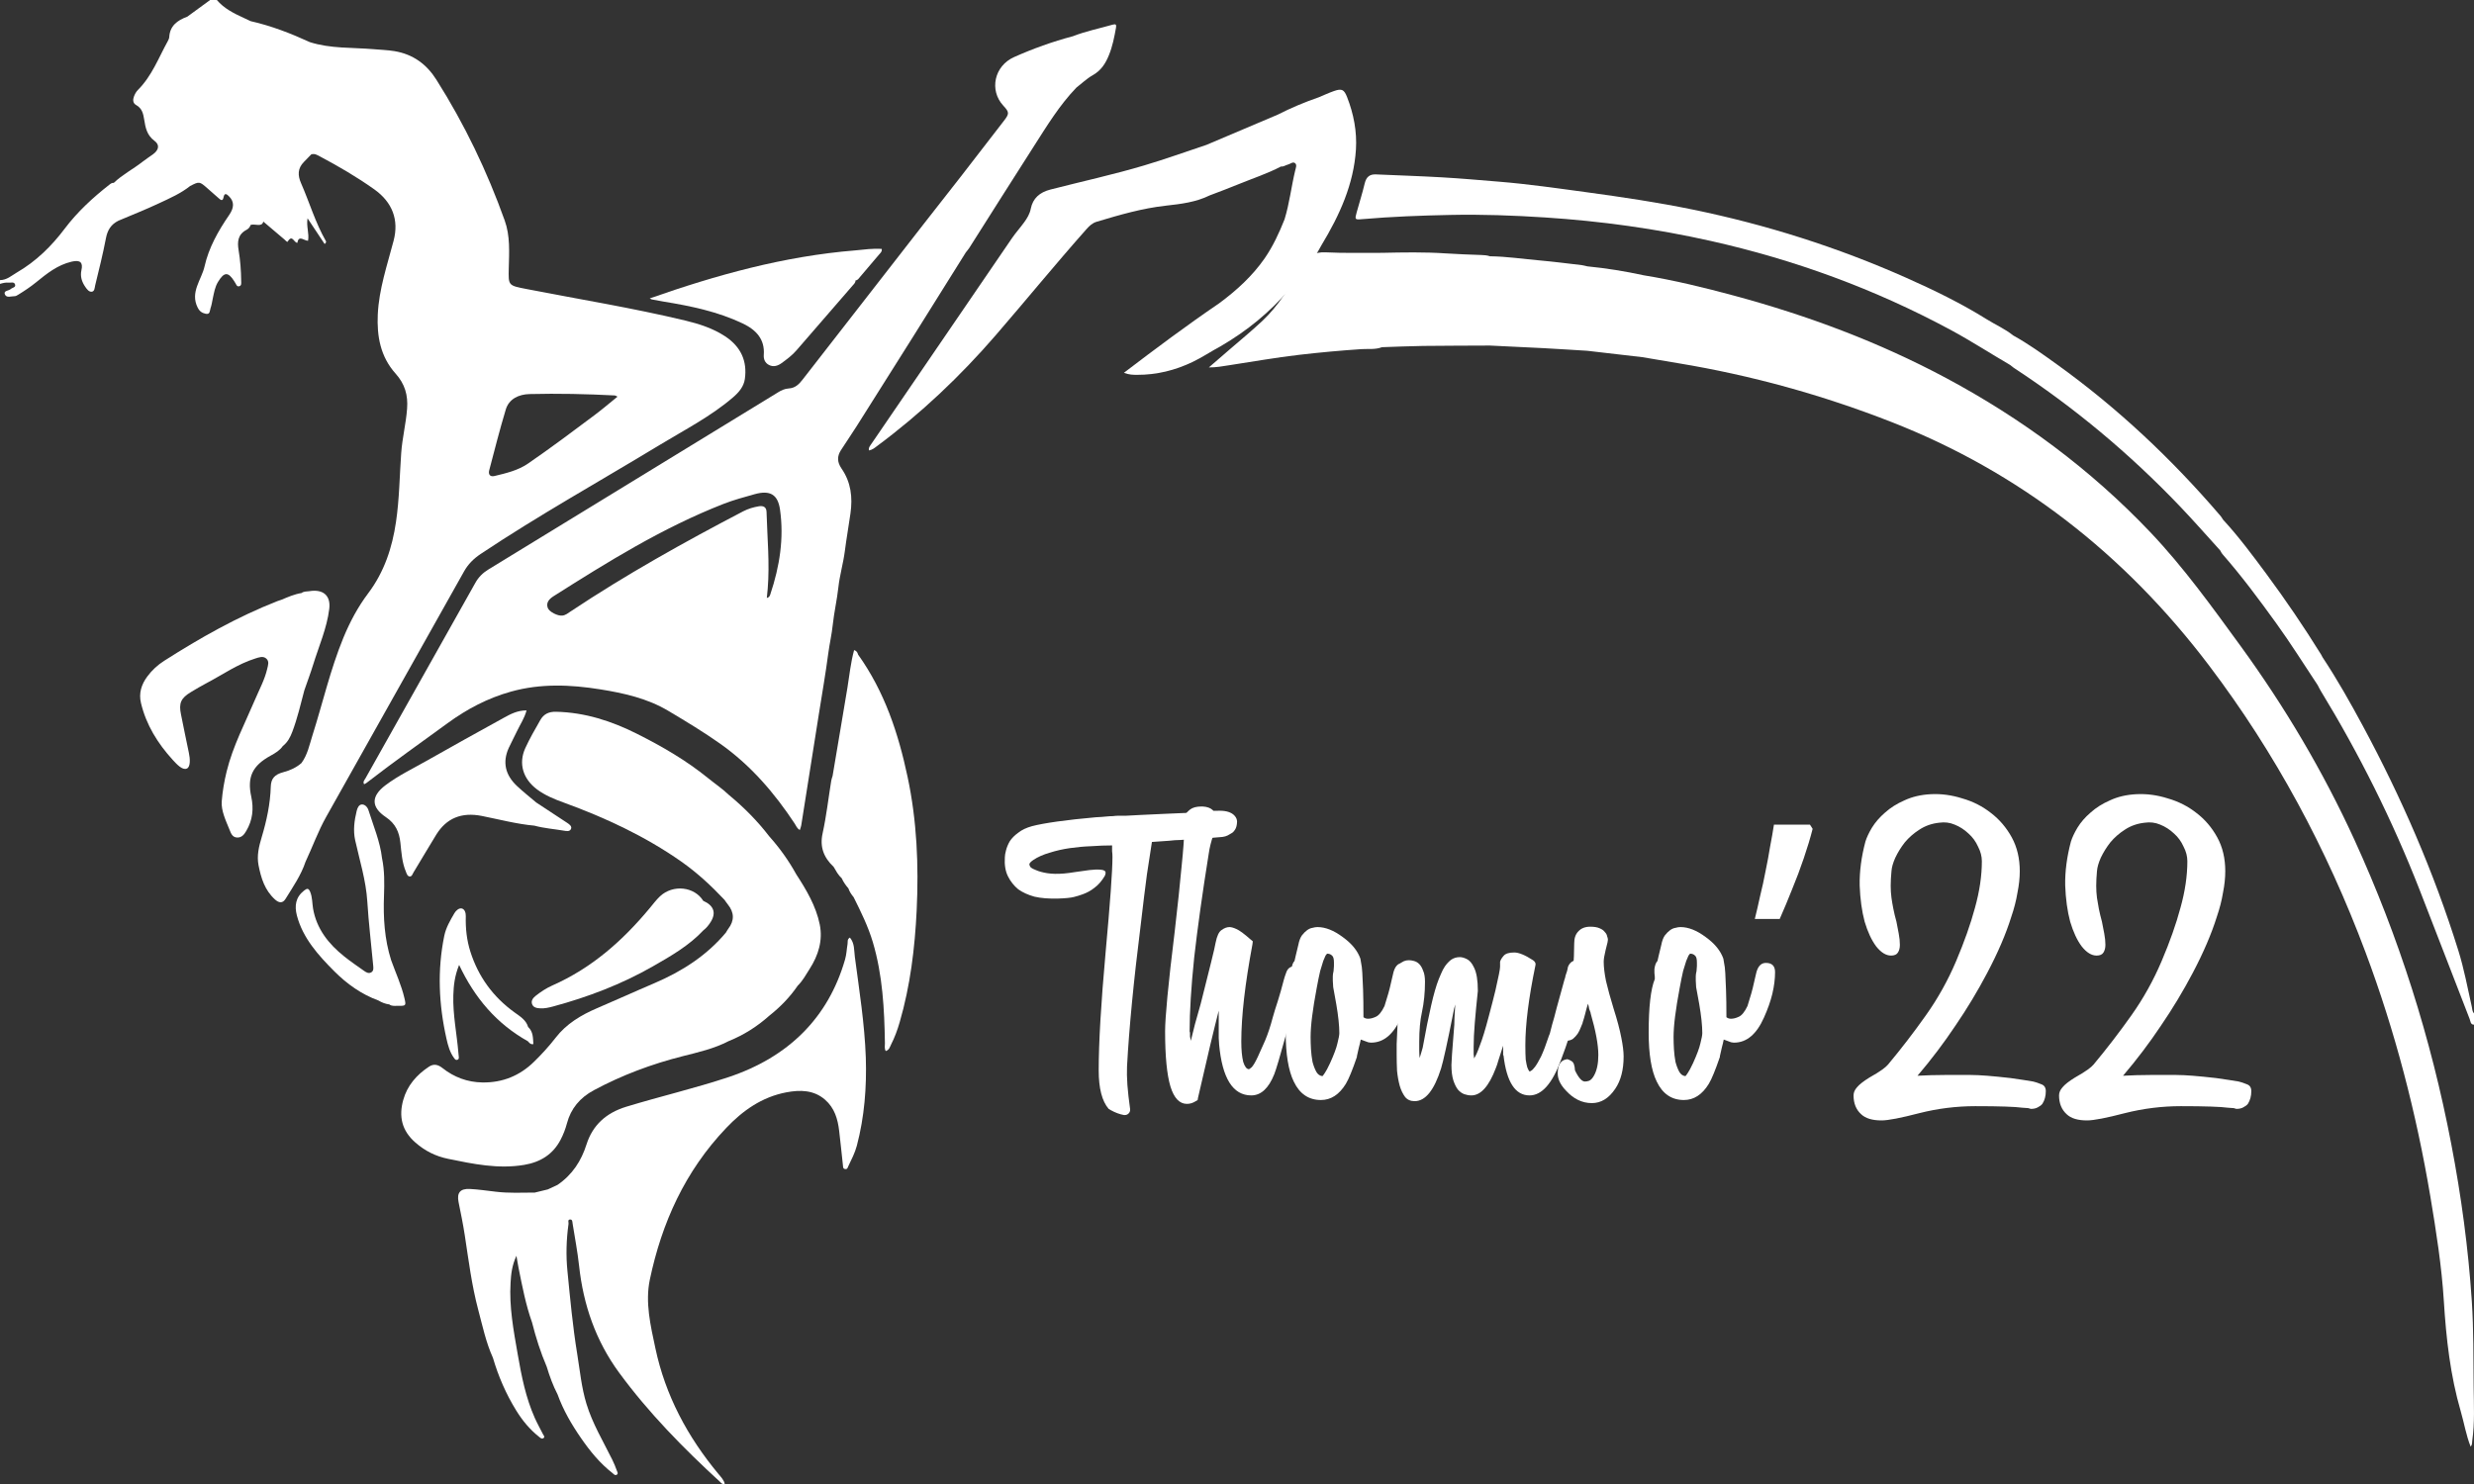 <svg width="80" height="48" viewBox="0 0 80 48" fill="none" xmlns="http://www.w3.org/2000/svg">
<rect x="0" y="0" width="80" height="48" fill="#333333" stroke="none"/>
<path fill-rule="evenodd" clip-rule="evenodd" d="M23.449 10.879C23.058 10.621 22.61 10.476 22.154 10.367C20.463 9.961 18.743 9.683 17.034 9.35C16.43 9.232 16.438 9.244 16.452 8.667C16.465 8.152 16.499 7.628 16.32 7.131C15.752 5.542 15.024 4.021 14.111 2.578C13.798 2.082 13.361 1.753 12.75 1.653C12.529 1.617 12.303 1.611 12.08 1.591C11.391 1.532 10.689 1.577 10.02 1.363C9.404 1.08 8.773 0.835 8.104 0.684C8.028 0.648 7.951 0.612 7.875 0.576C7.553 0.429 7.24 0.27 7.012 0H6.794C6.548 0.18 6.302 0.36 6.056 0.54C5.73 0.657 5.493 0.841 5.473 1.198C5.47 1.243 5.448 1.29 5.425 1.332C5.126 1.871 4.914 2.456 4.457 2.912C4.4 2.97 4.359 3.047 4.331 3.123C4.293 3.223 4.293 3.337 4.402 3.397C4.597 3.504 4.633 3.685 4.662 3.864C4.704 4.127 4.745 4.368 4.996 4.556C5.176 4.689 5.133 4.857 4.941 4.995C4.833 5.074 4.718 5.146 4.613 5.229C4.31 5.468 3.957 5.647 3.679 5.915C3.622 5.909 3.583 5.938 3.544 5.968C3.002 6.391 2.501 6.854 2.095 7.393C1.668 7.959 1.17 8.452 0.539 8.818C0.371 8.916 0.22 9.059 0 9.06V9.183C0.091 9.155 0.181 9.132 0.277 9.142C0.351 9.149 0.455 9.104 0.487 9.201C0.518 9.299 0.398 9.301 0.347 9.349C0.282 9.409 0.105 9.396 0.158 9.522C0.211 9.648 0.364 9.578 0.473 9.58C0.512 9.581 0.554 9.553 0.59 9.532C0.79 9.409 0.984 9.28 1.165 9.133C1.51 8.853 1.857 8.57 2.317 8.463C2.59 8.399 2.691 8.485 2.633 8.739C2.589 8.941 2.645 9.116 2.758 9.279C2.809 9.353 2.876 9.448 2.97 9.435C3.061 9.423 3.06 9.306 3.077 9.233C3.2 8.725 3.328 8.216 3.426 7.703C3.475 7.448 3.586 7.259 3.829 7.139C4.268 6.952 4.713 6.778 5.143 6.575C5.491 6.412 5.846 6.257 6.146 6.018C6.442 5.864 6.451 5.865 6.707 6.091C6.828 6.197 6.951 6.303 7.071 6.411C7.14 6.474 7.201 6.517 7.228 6.384C7.26 6.215 7.338 6.283 7.41 6.355C7.574 6.521 7.577 6.71 7.411 6.953C7.055 7.47 6.749 8.015 6.615 8.615C6.517 9.051 6.14 9.447 6.392 9.949C6.458 10.079 6.54 10.124 6.652 10.149C6.797 10.18 6.782 10.047 6.806 9.975C6.842 9.873 6.858 9.765 6.88 9.658C6.92 9.473 6.948 9.283 7.052 9.115C7.249 8.792 7.378 8.787 7.574 9.095C7.581 9.106 7.586 9.12 7.594 9.13C7.638 9.179 7.645 9.282 7.736 9.259C7.819 9.237 7.799 9.147 7.799 9.081C7.795 8.748 7.77 8.417 7.715 8.088C7.672 7.825 7.686 7.583 7.973 7.433C8.035 7.4 8.083 7.346 8.103 7.276C8.248 7.226 8.465 7.361 8.515 7.167C8.734 7.353 8.962 7.549 9.194 7.743C9.229 7.771 9.285 7.846 9.303 7.814C9.455 7.565 9.503 7.855 9.616 7.854C9.658 7.587 9.833 7.79 9.961 7.787C10.005 7.553 9.9 7.325 9.945 7.061C10.142 7.357 10.32 7.622 10.498 7.893C10.55 7.848 10.55 7.821 10.537 7.796C10.197 7.202 10.009 6.55 9.737 5.93C9.623 5.672 9.62 5.445 9.832 5.233C9.91 5.155 9.988 5.073 10.066 4.993C10.176 4.958 10.263 5.016 10.35 5.062C10.956 5.383 11.546 5.729 12.101 6.123C12.694 6.545 12.903 7.118 12.728 7.785C12.521 8.576 12.254 9.351 12.216 10.173C12.184 10.874 12.3 11.536 12.793 12.085C13.095 12.422 13.196 12.785 13.164 13.215C13.129 13.697 13.008 14.167 12.974 14.648C12.92 15.393 12.915 16.141 12.805 16.882C12.683 17.712 12.429 18.495 11.905 19.191C11.569 19.636 11.312 20.123 11.102 20.632C10.68 21.661 10.436 22.738 10.102 23.791C10.005 24.096 9.945 24.414 9.747 24.682C9.579 24.827 9.383 24.919 9.16 24.977C8.878 25.051 8.764 25.185 8.756 25.442C8.739 26.003 8.622 26.546 8.461 27.083C8.372 27.379 8.3 27.675 8.36 27.986C8.441 28.397 8.558 28.793 8.896 29.097C9.022 29.209 9.141 29.223 9.234 29.073C9.473 28.686 9.735 28.308 9.879 27.876C10.106 27.392 10.285 26.888 10.549 26.419C12.036 23.776 13.521 21.132 15.003 18.487C15.134 18.25 15.314 18.071 15.544 17.917C17.417 16.666 19.396 15.566 21.325 14.396C22.134 13.905 22.984 13.471 23.701 12.855C23.893 12.689 24.05 12.507 24.086 12.258C24.167 11.68 23.959 11.215 23.449 10.879ZM19.219 13.432C18.512 13.962 17.804 14.492 17.074 14.994C16.749 15.217 16.369 15.305 15.992 15.396C15.839 15.433 15.788 15.336 15.818 15.217C15.991 14.559 16.158 13.899 16.355 13.246C16.458 12.905 16.768 12.755 17.124 12.746C18.044 12.723 18.965 12.743 19.883 12.791C19.902 12.793 19.92 12.808 19.968 12.83C19.711 13.038 19.472 13.242 19.219 13.432Z" fill="white"/>
<path fill-rule="evenodd" clip-rule="evenodd" d="M27.707 37.058C27.645 37.291 27.534 37.503 27.431 37.721C27.412 37.761 27.403 37.822 27.335 37.814C27.252 37.806 27.264 37.74 27.257 37.689C27.216 37.318 27.179 36.946 27.135 36.575C27.09 36.197 26.988 35.837 26.676 35.567C26.313 35.253 25.872 35.247 25.426 35.332C24.629 35.484 24.015 35.927 23.49 36.477C22.147 37.883 21.396 39.563 21.013 41.39C20.858 42.131 21.037 42.877 21.193 43.61C21.514 45.127 22.228 46.471 23.239 47.684C23.316 47.776 23.404 47.868 23.437 47.993C23.352 48.02 23.319 47.963 23.283 47.93C22.094 46.84 20.971 45.693 20.025 44.406C19.26 43.365 18.862 42.199 18.726 40.946C18.676 40.487 18.588 40.032 18.516 39.576C18.507 39.518 18.514 39.432 18.422 39.446C18.351 39.457 18.39 39.538 18.384 39.586C18.313 40.093 18.298 40.609 18.349 41.112C18.437 42.01 18.52 42.908 18.666 43.8C18.753 44.337 18.803 44.879 18.963 45.404C19.156 46.042 19.504 46.618 19.799 47.215C19.857 47.331 19.905 47.453 19.949 47.574C19.963 47.613 20.001 47.67 19.939 47.702C19.881 47.733 19.848 47.68 19.811 47.651C19.398 47.33 19.078 46.935 18.79 46.518C18.482 46.074 18.212 45.608 18.03 45.103C17.881 44.816 17.772 44.514 17.679 44.207C17.48 43.742 17.328 43.264 17.205 42.776C17.001 42.203 16.889 41.61 16.77 41.019C16.747 40.907 16.73 40.794 16.7 40.618C16.553 40.933 16.526 41.213 16.51 41.489C16.462 42.27 16.607 43.037 16.741 43.804C16.863 44.508 17 45.207 17.295 45.868C17.373 46.043 17.469 46.212 17.555 46.384C17.575 46.424 17.627 46.471 17.58 46.511C17.523 46.561 17.471 46.505 17.43 46.473C17.128 46.234 16.891 45.944 16.694 45.625C16.362 45.088 16.115 44.517 15.94 43.92C15.713 43.418 15.603 42.886 15.463 42.361C15.253 41.571 15.153 40.764 15.03 39.96C14.975 39.597 14.9 39.239 14.828 38.88C14.769 38.582 14.878 38.441 15.194 38.457C15.476 38.471 15.755 38.515 16.034 38.546C16.452 38.597 16.873 38.575 17.293 38.574C17.434 38.539 17.575 38.505 17.716 38.471C17.82 38.422 17.924 38.374 18.028 38.325C18.51 37.996 18.797 37.547 18.966 37.015C19.163 36.399 19.59 35.999 20.254 35.796C21.35 35.462 22.472 35.2 23.554 34.841C25.493 34.195 26.783 32.922 27.326 31.034C27.374 30.871 27.378 30.698 27.407 30.531C27.418 30.463 27.387 30.38 27.483 30.326C27.638 30.512 27.615 30.737 27.642 30.945C27.785 32.03 27.958 33.112 27.997 34.207C28.027 35.167 27.954 36.12 27.707 37.058Z" fill="white"/>
<path fill-rule="evenodd" clip-rule="evenodd" d="M79.943 46.604C79.935 46.662 79.947 46.727 79.892 46.793C79.743 46.418 79.681 46.027 79.572 45.652C79.234 44.491 79.1 43.296 79.025 42.085C78.954 40.947 78.776 39.821 78.588 38.697C78.132 35.991 77.448 33.355 76.492 30.801C75.236 27.444 73.566 24.345 71.44 21.536C68.687 17.897 65.272 15.26 61.169 13.652C58.925 12.773 56.625 12.138 54.266 11.748C53.881 11.684 53.496 11.618 53.111 11.553C52.517 11.483 51.922 11.415 51.327 11.346C50.856 11.318 50.385 11.286 49.914 11.261C49.335 11.231 48.758 11.205 48.178 11.177C47.461 11.181 46.743 11.18 46.025 11.189C45.579 11.195 45.133 11.216 44.687 11.23C44.475 11.312 44.25 11.279 44.034 11.292C43.354 11.337 42.676 11.399 42 11.478C41.25 11.566 40.505 11.697 39.757 11.812C39.541 11.845 39.326 11.887 39.09 11.884C39.313 11.691 39.536 11.5 39.759 11.306C40.113 10.999 40.474 10.704 40.816 10.383C41.331 9.899 41.709 9.295 42.041 8.66C42.231 8.298 42.478 8.143 42.869 8.162C43.474 8.192 44.082 8.175 44.689 8.178C45.375 8.163 46.061 8.15 46.748 8.196C47.13 8.222 47.514 8.233 47.898 8.248C47.993 8.252 48.088 8.256 48.178 8.289C48.719 8.295 49.256 8.377 49.794 8.424C50.245 8.464 50.694 8.523 51.144 8.575C51.206 8.583 51.267 8.601 51.328 8.615C51.94 8.675 52.546 8.773 53.149 8.904C54.136 9.064 55.109 9.302 56.075 9.563C58.445 10.203 60.745 11.058 62.937 12.231C65.368 13.535 67.586 15.165 69.533 17.214C70.612 18.35 71.53 19.629 72.458 20.903C73.879 22.859 75.115 24.939 76.135 27.167C77.568 30.303 78.611 33.582 79.265 37.005C79.587 38.684 79.816 40.375 79.929 42.083C79.99 43.005 79.979 43.931 79.989 44.855C79.995 45.439 80.026 46.023 79.943 46.604Z" fill="white"/>
<path fill-rule="evenodd" clip-rule="evenodd" d="M29.642 29.441C29.583 30.663 29.437 31.876 29.093 33.061C29.021 33.31 28.932 33.554 28.813 33.788C28.775 33.863 28.757 33.958 28.642 33.997C28.592 33.912 28.616 33.824 28.615 33.741C28.597 32.64 28.542 31.543 28.224 30.473C28.073 29.967 27.84 29.494 27.603 29.019C27.532 28.933 27.469 28.841 27.434 28.735C27.348 28.635 27.271 28.527 27.218 28.407C27.102 28.303 27.033 28.168 26.957 28.039C26.636 27.736 26.503 27.395 26.6 26.955C26.723 26.393 26.787 25.821 26.879 25.254C26.887 25.201 26.908 25.149 26.923 25.097C27.01 24.581 27.097 24.064 27.184 23.548C27.257 23.113 27.33 22.677 27.403 22.242C27.469 21.837 27.508 21.429 27.619 21.026C27.71 21.057 27.73 21.113 27.747 21.172C28.605 22.372 29.049 23.722 29.346 25.12C29.651 26.547 29.71 27.991 29.642 29.441Z" fill="white"/>
<path fill-rule="evenodd" clip-rule="evenodd" d="M43.846 4.834C43.775 5.957 43.318 6.96 42.736 7.923C42.456 8.442 42.105 8.918 41.697 9.355C41.069 10.093 40.324 10.704 39.469 11.2C39.164 11.363 38.879 11.556 38.565 11.707C38 11.977 37.406 12.126 36.77 12.124C36.641 12.123 36.51 12.124 36.343 12.058C37.364 11.279 38.373 10.525 39.419 9.813C39.985 9.395 40.496 8.929 40.893 8.358C41.166 7.962 41.362 7.535 41.537 7.096C41.697 6.577 41.756 6.039 41.882 5.514C41.9 5.435 41.944 5.338 41.882 5.281C41.809 5.216 41.725 5.304 41.646 5.323C41.571 5.34 41.508 5.397 41.424 5.385C40.982 5.616 40.506 5.771 40.045 5.96C39.738 6.087 39.426 6.202 39.115 6.321C38.675 6.538 38.193 6.598 37.711 6.651C36.935 6.736 36.196 6.952 35.458 7.174C35.321 7.215 35.226 7.307 35.136 7.408C34.133 8.537 33.183 9.704 32.196 10.845C31.052 12.169 29.778 13.376 28.35 14.436C28.277 14.49 28.208 14.551 28.098 14.569C28.079 14.476 28.139 14.414 28.183 14.349C29.696 12.134 31.207 9.919 32.722 7.706C32.843 7.529 32.99 7.367 33.116 7.193C33.214 7.058 33.299 6.917 33.331 6.752C33.398 6.415 33.618 6.22 33.966 6.131C34.979 5.87 36.002 5.648 37.004 5.349C37.681 5.148 38.343 4.908 39.012 4.686C39.781 4.36 40.55 4.034 41.318 3.708C41.745 3.49 42.187 3.304 42.643 3.147C42.807 3.079 42.968 3.003 43.138 2.944C43.388 2.857 43.463 2.893 43.56 3.141C43.773 3.687 43.882 4.252 43.846 4.834Z" fill="white"/>
<path fill-rule="evenodd" clip-rule="evenodd" d="M10.647 19.695C10.57 20.32 10.311 20.899 10.127 21.497C10.041 21.775 9.937 22.049 9.842 22.326C9.722 22.777 9.618 23.232 9.452 23.67C9.387 23.842 9.303 24.007 9.148 24.128C9.05 24.269 8.903 24.359 8.753 24.441C8.163 24.764 7.986 25.13 8.125 25.77C8.208 26.156 8.171 26.525 7.964 26.875C7.899 26.986 7.822 27.093 7.673 27.09C7.513 27.086 7.469 26.954 7.423 26.84C7.302 26.541 7.148 26.224 7.17 25.921C7.194 25.601 7.251 25.268 7.331 24.945C7.531 24.131 7.925 23.387 8.251 22.619C8.39 22.291 8.563 21.976 8.642 21.627C8.668 21.516 8.714 21.39 8.609 21.3C8.504 21.21 8.376 21.262 8.259 21.298C7.682 21.478 7.199 21.823 6.675 22.098C6.505 22.187 6.339 22.286 6.174 22.385C5.846 22.582 5.777 22.747 5.853 23.11C5.94 23.522 6.016 23.936 6.107 24.349C6.148 24.535 6.166 24.805 6.041 24.859C5.897 24.921 5.716 24.719 5.588 24.581C5.095 24.041 4.726 23.441 4.559 22.741C4.482 22.422 4.572 22.135 4.768 21.875C4.914 21.678 5.096 21.51 5.307 21.375C6.47 20.633 7.672 19.952 8.976 19.441C9.016 19.425 9.058 19.413 9.098 19.4C9.31 19.311 9.52 19.218 9.752 19.181C9.823 19.123 9.917 19.135 10.001 19.122C10.456 19.047 10.7 19.269 10.647 19.695Z" fill="white"/>
<path fill-rule="evenodd" clip-rule="evenodd" d="M80 32.776V33.142C79.885 33.146 79.889 33.032 79.86 32.961C79.319 31.57 78.785 30.177 78.243 28.787C77.359 26.526 76.285 24.379 75.04 22.338C75.006 22.281 74.977 22.221 74.947 22.163C74.501 21.491 74.072 20.806 73.601 20.154C73.047 19.386 72.483 18.627 71.864 17.921C71.834 17.888 71.816 17.843 71.793 17.804C71.361 17.329 70.938 16.845 70.496 16.382C68.856 14.664 67.062 13.171 65.119 11.898C65.078 11.87 65.04 11.835 65 11.805C64.36 11.432 63.736 11.027 63.086 10.676C60.611 9.341 58.019 8.399 55.323 7.794C53.55 7.396 51.759 7.15 49.955 7.033C48.936 6.967 47.916 6.93 46.895 6.952C45.944 6.971 44.992 7.007 44.042 7.089C43.81 7.11 43.805 7.101 43.871 6.864C43.957 6.553 44.055 6.246 44.13 5.931C44.182 5.713 44.3 5.633 44.491 5.641C45.203 5.673 45.916 5.695 46.627 5.736C47.24 5.771 47.853 5.826 48.466 5.876C49.416 5.953 50.36 6.09 51.306 6.218C52.451 6.374 53.595 6.544 54.731 6.777C57.105 7.264 59.415 7.994 61.655 8.991C62.538 9.384 63.413 9.809 64.243 10.327C64.527 10.505 64.834 10.636 65.099 10.85C65.594 11.124 66.057 11.458 66.52 11.791C68.462 13.187 70.216 14.832 71.807 16.692C71.836 16.726 71.858 16.768 71.883 16.806C72.391 17.356 72.842 17.965 73.293 18.573C73.913 19.412 74.502 20.279 75.057 21.173C75.075 21.201 75.087 21.231 75.103 21.26C75.576 21.974 75.998 22.723 76.407 23.482C77.649 25.791 78.7 28.201 79.493 30.744C79.678 31.335 79.791 31.948 79.927 32.555C79.944 32.629 79.94 32.716 80 32.776Z" fill="white"/>
<path fill-rule="evenodd" clip-rule="evenodd" d="M26.18 31.341C26.062 31.526 25.958 31.722 25.796 31.881C25.543 32.252 25.229 32.574 24.87 32.858C24.485 33.201 24.053 33.477 23.564 33.674C23.098 33.917 22.584 34.034 22.074 34.163C21.068 34.417 20.11 34.777 19.205 35.262C18.752 35.505 18.46 35.857 18.334 36.331C18.285 36.516 18.216 36.695 18.127 36.866C17.885 37.328 17.49 37.587 16.951 37.678C16.111 37.819 15.303 37.649 14.493 37.483C14.084 37.399 13.742 37.226 13.434 36.957C12.988 36.568 12.893 36.109 13.038 35.583C13.165 35.12 13.464 34.77 13.874 34.5C14.032 34.397 14.171 34.438 14.308 34.546C14.681 34.841 15.113 35.005 15.601 35.012C16.261 35.022 16.816 34.786 17.269 34.342C17.521 34.096 17.756 33.838 17.969 33.563C18.312 33.119 18.781 32.835 19.304 32.611C19.924 32.347 20.536 32.066 21.156 31.803C22.059 31.417 22.857 30.903 23.474 30.163C23.499 30.122 23.521 30.079 23.55 30.041C23.752 29.776 23.745 29.515 23.537 29.256C23.498 29.208 23.464 29.156 23.427 29.105C23 28.652 22.544 28.228 22.025 27.864C20.862 27.049 19.574 26.448 18.224 25.957C17.92 25.847 17.622 25.725 17.364 25.532C16.913 25.193 16.759 24.7 16.985 24.2C17.127 23.889 17.3 23.59 17.471 23.291C17.576 23.106 17.733 23.015 17.983 23.022C18.921 23.043 19.777 23.324 20.588 23.73C21.405 24.139 22.192 24.596 22.897 25.169C23.119 25.349 23.36 25.511 23.566 25.709C24.055 26.113 24.495 26.556 24.875 27.052C25.214 27.431 25.505 27.839 25.747 28.278C26.079 28.788 26.388 29.312 26.508 29.904C26.611 30.416 26.465 30.897 26.18 31.341Z" fill="white"/>
<path fill-rule="evenodd" clip-rule="evenodd" d="M35.978 0.798C35.549 0.921 35.11 1.009 34.694 1.172C34.038 1.345 33.404 1.573 32.79 1.847C32.15 2.133 31.982 2.918 32.442 3.416C32.64 3.63 32.642 3.675 32.464 3.906C31.997 4.51 31.53 5.114 31.064 5.718C30.67 6.221 30.274 6.723 29.882 7.228C28.569 8.915 27.255 10.603 25.943 12.291C25.832 12.434 25.705 12.553 25.509 12.564C25.37 12.572 25.261 12.627 25.151 12.695C22.031 14.604 18.912 16.513 15.791 18.421C15.61 18.531 15.471 18.672 15.371 18.852C14.187 20.959 13.001 23.067 11.818 25.175C11.787 25.23 11.725 25.285 11.774 25.366C11.8 25.352 11.827 25.342 11.848 25.326C12.71 24.658 13.6 24.027 14.482 23.385C15.101 22.934 15.77 22.58 16.524 22.37C17.48 22.103 18.444 22.142 19.41 22.297C20.179 22.42 20.934 22.591 21.601 22.987C22.176 23.328 22.75 23.675 23.293 24.059C24.283 24.759 25.047 25.655 25.697 26.639C25.744 26.709 25.77 26.797 25.864 26.846C25.881 26.788 25.902 26.744 25.909 26.697C26.102 25.489 26.293 24.279 26.483 23.071C26.586 22.424 26.698 21.779 26.784 21.129C26.825 20.819 26.897 20.513 26.929 20.204C26.972 19.802 27.064 19.407 27.109 19.005C27.151 18.611 27.267 18.225 27.318 17.831C27.37 17.423 27.443 17.017 27.5 16.611C27.575 16.084 27.518 15.598 27.212 15.155C27.068 14.945 27.065 14.759 27.194 14.559C27.359 14.301 27.533 14.051 27.696 13.793C28.295 12.848 28.891 11.9 29.487 10.952C30.07 10.024 30.649 9.095 31.23 8.166C31.267 8.118 31.308 8.071 31.343 8.019C32.039 6.923 32.73 5.823 33.432 4.73C33.853 4.074 34.255 3.405 34.808 2.832C34.981 2.699 35.139 2.543 35.33 2.436C35.606 2.281 35.749 2.052 35.857 1.787C35.975 1.499 36.033 1.199 36.087 0.898C36.102 0.803 36.09 0.766 35.978 0.798ZM24.913 19.212C24.896 19.262 24.885 19.318 24.796 19.341C24.807 19.235 24.817 19.138 24.825 19.041C24.892 18.212 24.81 17.385 24.787 16.557C24.782 16.407 24.692 16.351 24.542 16.375C24.363 16.405 24.193 16.455 24.031 16.539C22.118 17.538 20.238 18.588 18.45 19.778C18.369 19.832 18.289 19.899 18.185 19.911C18.036 19.93 17.76 19.789 17.714 19.666C17.648 19.491 17.762 19.373 17.894 19.288C19.654 18.173 21.423 17.07 23.395 16.299C23.721 16.171 24.065 16.079 24.404 15.984C24.904 15.845 25.152 15.997 25.222 16.477C25.356 17.414 25.21 18.32 24.913 19.212Z" fill="white"/>
<path fill-rule="evenodd" clip-rule="evenodd" d="M18.463 26.814C18.424 26.9 18.323 26.884 18.235 26.868C17.918 26.814 17.594 26.791 17.282 26.706C16.703 26.653 16.145 26.504 15.578 26.391C14.925 26.263 14.438 26.462 14.106 26.998C13.855 27.403 13.617 27.816 13.369 28.222C13.34 28.271 13.318 28.356 13.248 28.349C13.171 28.343 13.15 28.255 13.125 28.194C12.998 27.893 12.981 27.571 12.947 27.256C12.91 26.914 12.791 26.639 12.476 26.429C11.993 26.105 11.999 25.752 12.46 25.402C12.868 25.092 13.335 24.869 13.781 24.616C14.612 24.143 15.449 23.682 16.285 23.22C16.509 23.096 16.735 22.976 17.027 22.978C16.96 23.229 16.82 23.434 16.716 23.653C16.631 23.834 16.535 24.009 16.452 24.19C16.241 24.654 16.34 25.068 16.715 25.421C16.914 25.608 17.13 25.779 17.339 25.956C17.674 26.177 18.011 26.398 18.346 26.619C18.419 26.668 18.501 26.729 18.463 26.814Z" fill="white"/>
<path fill-rule="evenodd" clip-rule="evenodd" d="M28.413 8.248C28.213 8.486 28.01 8.723 27.808 8.96C27.768 9.007 27.737 9.064 27.663 9.071C27.667 9.14 27.616 9.184 27.576 9.23C26.969 9.932 26.361 10.631 25.754 11.333C25.615 11.494 25.445 11.62 25.274 11.745C25.154 11.832 25.012 11.88 24.868 11.806C24.735 11.739 24.687 11.613 24.698 11.476C24.735 10.98 24.459 10.673 24.016 10.462C23.212 10.08 22.344 9.899 21.465 9.756C21.337 9.734 21.209 9.711 21.081 9.686C21.061 9.683 21.045 9.669 21.01 9.652C23.171 8.893 25.357 8.285 27.657 8.099C27.941 8.071 28.224 8.031 28.513 8.051C28.527 8.144 28.459 8.192 28.413 8.248Z" fill="white"/>
<path fill-rule="evenodd" clip-rule="evenodd" d="M12.861 32.533C12.769 32.533 12.67 32.551 12.589 32.488C12.463 32.472 12.347 32.427 12.241 32.363C11.683 32.159 11.22 31.825 10.816 31.422C10.288 30.894 9.793 30.342 9.601 29.615C9.52 29.304 9.554 29.022 9.836 28.803C9.929 28.731 9.978 28.72 10.032 28.852C10.103 29.028 10.093 29.211 10.124 29.392C10.236 30.036 10.617 30.527 11.134 30.938C11.338 31.101 11.555 31.249 11.769 31.4C11.837 31.447 11.918 31.503 12.007 31.449C12.084 31.402 12.075 31.317 12.069 31.244C12.005 30.548 11.92 29.852 11.877 29.155C11.834 28.478 11.631 27.835 11.485 27.178C11.415 26.863 11.457 26.542 11.534 26.228C11.557 26.134 11.604 26.022 11.706 26.02C11.802 26.019 11.885 26.108 11.915 26.206C12.076 26.718 12.291 27.22 12.353 27.757C12.437 28.158 12.431 28.566 12.417 28.97C12.39 29.677 12.432 30.375 12.648 31.057C12.794 31.467 12.981 31.865 13.079 32.289C13.136 32.533 13.127 32.538 12.861 32.533Z" fill="white"/>
<path fill-rule="evenodd" clip-rule="evenodd" d="M22.985 29.814C22.92 29.919 22.845 30.015 22.744 30.092C22.283 30.585 21.694 30.924 21.107 31.259C20.1 31.835 19.015 32.249 17.883 32.555C17.75 32.59 17.616 32.622 17.477 32.615C17.365 32.61 17.249 32.593 17.207 32.482C17.166 32.374 17.229 32.284 17.317 32.214C17.483 32.082 17.66 31.964 17.858 31.876C19.149 31.306 20.147 30.412 21.012 29.371C21.119 29.243 21.219 29.107 21.341 28.992C21.759 28.599 22.454 28.674 22.74 29.137C23.08 29.288 23.165 29.521 22.985 29.814Z" fill="white"/>
<path fill-rule="evenodd" clip-rule="evenodd" d="M17.247 33.771C17.154 33.79 17.117 33.729 17.072 33.681C16.05 33.108 15.347 32.272 14.846 31.21C14.699 31.574 14.669 31.88 14.659 32.191C14.64 32.82 14.772 33.436 14.823 34.057C14.827 34.098 14.831 34.138 14.835 34.179C14.839 34.221 14.841 34.264 14.788 34.28C14.735 34.297 14.71 34.258 14.685 34.225C14.545 34.037 14.488 33.82 14.438 33.6C14.188 32.491 14.137 31.382 14.367 30.265C14.423 29.998 14.559 29.769 14.694 29.537C14.745 29.448 14.844 29.365 14.93 29.384C15.032 29.407 15.064 29.532 15.062 29.636C15.051 30.025 15.092 30.411 15.211 30.784C15.465 31.581 15.936 32.242 16.645 32.751C16.82 32.877 17.014 32.996 17.077 33.217C17.245 33.373 17.233 33.573 17.247 33.771Z" fill="white"/>
<path fill-rule="evenodd" clip-rule="evenodd" d="M11.737 25.412L11.734 25.399L11.744 25.401L11.737 25.412Z" fill="white"/>
<path d="M39.441 26.223C39.656 26.223 39.813 26.273 39.912 26.373C39.986 26.448 40.015 26.535 39.998 26.635C39.99 26.718 39.969 26.784 39.937 26.834C39.912 26.875 39.883 26.909 39.85 26.934C39.809 26.959 39.759 26.988 39.701 27.021C39.652 27.046 39.594 27.062 39.528 27.071C39.313 27.087 39.14 27.104 39.008 27.12C38.876 27.129 38.764 27.137 38.673 27.145C38.582 27.145 38.496 27.149 38.413 27.158C38.339 27.158 38.252 27.162 38.153 27.17C38.054 27.17 37.934 27.179 37.794 27.195C37.654 27.203 37.472 27.216 37.249 27.233C37.208 27.498 37.154 27.847 37.088 28.279C37.03 28.711 36.964 29.247 36.89 29.886C36.659 31.722 36.51 33.258 36.444 34.496C36.436 34.662 36.44 34.862 36.456 35.094C36.473 35.318 36.502 35.576 36.543 35.867C36.551 35.925 36.535 35.975 36.494 36.016C36.461 36.049 36.419 36.066 36.37 36.066H36.345C36.205 36.041 36.06 35.987 35.911 35.904C35.895 35.896 35.883 35.887 35.874 35.879C35.874 35.879 35.866 35.875 35.85 35.867C35.635 35.617 35.528 35.202 35.528 34.621C35.528 33.724 35.602 32.453 35.751 30.808C35.899 29.189 35.973 28.159 35.973 27.718C35.973 27.652 35.969 27.59 35.961 27.532C35.961 27.465 35.961 27.403 35.961 27.345C35.746 27.345 35.523 27.353 35.292 27.37C35.061 27.378 34.83 27.399 34.599 27.432C34.367 27.465 34.149 27.515 33.942 27.581C33.736 27.64 33.558 27.718 33.41 27.818C33.327 27.876 33.286 27.922 33.286 27.955C33.286 27.972 33.294 27.997 33.311 28.03C33.327 28.063 33.389 28.101 33.496 28.142C33.587 28.184 33.707 28.217 33.856 28.242C34.013 28.267 34.194 28.271 34.401 28.254C34.5 28.246 34.628 28.229 34.785 28.204C34.941 28.18 35.09 28.159 35.23 28.142C35.371 28.125 35.49 28.121 35.59 28.13C35.697 28.138 35.751 28.171 35.751 28.229C35.751 28.262 35.742 28.296 35.726 28.329C35.627 28.495 35.515 28.624 35.391 28.715C35.276 28.807 35.148 28.877 35.007 28.927C34.917 28.96 34.822 28.989 34.722 29.014C34.623 29.039 34.454 29.056 34.215 29.064C33.917 29.072 33.662 29.052 33.447 29.002C33.24 28.944 33.067 28.865 32.927 28.765C32.786 28.649 32.675 28.508 32.592 28.341C32.51 28.175 32.477 27.972 32.493 27.731C32.493 27.673 32.506 27.598 32.53 27.507C32.555 27.407 32.596 27.307 32.654 27.208C32.72 27.108 32.811 27.017 32.927 26.934C33.042 26.842 33.191 26.772 33.373 26.722C33.562 26.672 33.835 26.622 34.19 26.572C34.545 26.522 34.958 26.477 35.428 26.435C35.585 26.427 35.701 26.419 35.775 26.41C35.858 26.402 35.928 26.398 35.986 26.398C36.044 26.39 36.101 26.385 36.159 26.385C36.217 26.385 36.3 26.385 36.407 26.385C36.523 26.377 36.679 26.369 36.877 26.36C37.076 26.352 37.34 26.34 37.67 26.323C38.075 26.306 38.364 26.294 38.537 26.286C38.719 26.269 38.851 26.257 38.933 26.248C39.016 26.24 39.082 26.236 39.132 26.236C39.181 26.228 39.284 26.223 39.441 26.223Z" fill="white"/>
<path d="M41.849 31.257C41.981 31.257 42.047 31.377 42.047 31.618C42.047 31.635 42.043 31.66 42.034 31.693C42.034 31.726 42.018 31.805 41.985 31.93C41.96 32.054 41.915 32.237 41.849 32.478C41.791 32.71 41.704 33.034 41.589 33.45C41.39 34.172 41.262 34.604 41.205 34.745C41.023 35.202 40.775 35.431 40.462 35.431C39.867 35.431 39.52 34.878 39.421 33.773V33.761L39.409 33.574V32.69C39.334 32.98 39.244 33.35 39.136 33.798C39.029 34.247 38.897 34.816 38.74 35.505L38.728 35.58L38.666 35.617C38.575 35.676 38.48 35.705 38.381 35.705C38.141 35.705 37.964 35.518 37.848 35.144C37.733 34.762 37.675 34.164 37.675 33.35C37.675 33.134 37.7 32.764 37.749 32.241C37.799 31.709 37.877 31.008 37.985 30.136C38.084 29.28 38.158 28.578 38.208 28.03C38.265 27.474 38.294 27.075 38.294 26.834V26.423L38.307 26.385C38.34 26.319 38.397 26.253 38.48 26.186C38.562 26.12 38.686 26.086 38.852 26.086H38.889C39.178 26.103 39.322 26.24 39.322 26.497C39.322 26.655 39.293 26.826 39.235 27.008C39.161 27.224 39.112 27.424 39.087 27.606C38.88 28.894 38.724 30.015 38.616 30.97C38.517 31.925 38.468 32.723 38.468 33.362C38.476 33.379 38.48 33.4 38.48 33.425C38.48 33.45 38.48 33.483 38.48 33.524C38.488 33.558 38.496 33.599 38.505 33.649V33.674C38.546 33.508 38.591 33.325 38.641 33.126C38.699 32.926 38.761 32.706 38.827 32.465C38.967 31.901 39.078 31.456 39.161 31.132C39.244 30.8 39.293 30.584 39.31 30.484C39.351 30.277 39.413 30.144 39.495 30.086C39.586 30.019 39.673 29.986 39.756 29.986C39.813 29.986 39.888 30.007 39.978 30.048C40.078 30.09 40.23 30.202 40.437 30.385L40.511 30.447L40.499 30.547C40.259 31.826 40.139 32.872 40.139 33.686C40.139 33.96 40.16 34.181 40.201 34.347C40.251 34.504 40.313 34.583 40.387 34.583C40.395 34.583 40.424 34.563 40.474 34.521C40.523 34.471 40.59 34.359 40.672 34.185C40.738 34.043 40.816 33.869 40.907 33.661C40.998 33.445 41.081 33.196 41.155 32.914C41.196 32.764 41.25 32.59 41.316 32.391C41.382 32.183 41.448 31.95 41.514 31.693C41.531 31.626 41.56 31.539 41.601 31.431C41.65 31.315 41.733 31.257 41.849 31.257Z" fill="white"/>
<path d="M45.365 31.145C45.563 31.145 45.662 31.244 45.662 31.444C45.662 31.66 45.633 31.892 45.575 32.141C45.517 32.382 45.426 32.64 45.303 32.914C45.063 33.454 44.741 33.724 44.337 33.724C44.312 33.724 44.279 33.719 44.238 33.711C44.196 33.695 44.118 33.666 44.002 33.624C43.986 33.707 43.965 33.794 43.94 33.886C43.924 33.969 43.903 34.06 43.878 34.16V34.185C43.804 34.401 43.738 34.579 43.68 34.72C43.623 34.862 43.569 34.974 43.519 35.057C43.305 35.406 43.036 35.58 42.714 35.58C42.318 35.58 42.025 35.381 41.835 34.982C41.662 34.625 41.575 34.097 41.575 33.4C41.575 32.569 41.641 31.992 41.773 31.668V31.593C41.765 31.543 41.761 31.502 41.761 31.469C41.761 31.427 41.761 31.39 41.761 31.357V31.344C41.777 31.219 41.81 31.132 41.86 31.082C41.868 31.049 41.88 30.995 41.897 30.92C41.913 30.846 41.942 30.725 41.984 30.559C42.008 30.434 42.045 30.335 42.095 30.26C42.153 30.185 42.211 30.127 42.268 30.086C42.326 30.044 42.384 30.019 42.442 30.011C42.5 29.994 42.553 29.986 42.603 29.986C42.859 29.986 43.131 30.094 43.42 30.31C43.709 30.518 43.899 30.75 43.99 31.008C43.998 31.041 44.006 31.091 44.015 31.157C44.031 31.224 44.044 31.327 44.052 31.469C44.06 31.602 44.068 31.784 44.077 32.017C44.085 32.249 44.089 32.544 44.089 32.901C44.13 32.935 44.18 32.951 44.238 32.951C44.312 32.951 44.395 32.931 44.485 32.889C44.584 32.847 44.679 32.731 44.77 32.54C44.787 32.49 44.816 32.395 44.857 32.254C44.906 32.104 44.968 31.859 45.043 31.518C45.092 31.269 45.2 31.145 45.365 31.145ZM43.011 34.384C43.135 34.11 43.214 33.898 43.247 33.749C43.288 33.591 43.309 33.479 43.309 33.412C43.309 33.296 43.3 33.159 43.284 33.001C43.267 32.843 43.243 32.669 43.21 32.478C43.16 32.212 43.127 32.029 43.111 31.93C43.102 31.83 43.098 31.759 43.098 31.718C43.098 31.676 43.098 31.631 43.098 31.581C43.098 31.531 43.106 31.473 43.123 31.406C43.131 31.34 43.135 31.286 43.135 31.244C43.135 31.195 43.135 31.157 43.135 31.132C43.135 31.016 43.115 30.941 43.073 30.908C43.032 30.866 42.978 30.846 42.912 30.846C42.904 30.854 42.888 30.875 42.863 30.908C42.846 30.941 42.822 30.999 42.789 31.082C42.764 31.157 42.731 31.265 42.69 31.406C42.657 31.547 42.619 31.73 42.578 31.954C42.512 32.303 42.462 32.611 42.429 32.877C42.396 33.134 42.38 33.358 42.38 33.549C42.38 33.666 42.384 33.794 42.392 33.935C42.401 34.077 42.417 34.214 42.442 34.347C42.475 34.471 42.516 34.579 42.566 34.67C42.615 34.754 42.681 34.799 42.764 34.808C42.78 34.791 42.805 34.758 42.838 34.708C42.879 34.65 42.937 34.542 43.011 34.384Z" fill="white"/>
<path d="M51.008 31.058C51.074 31.058 51.136 31.082 51.194 31.132C51.252 31.182 51.281 31.269 51.281 31.394C51.281 31.419 51.277 31.456 51.268 31.506C51.268 31.556 51.26 31.626 51.244 31.718C51.227 31.809 51.202 31.925 51.169 32.067C51.136 32.208 51.091 32.382 51.033 32.59C50.942 32.897 50.851 33.192 50.761 33.474C50.67 33.757 50.575 34.027 50.476 34.284C50.195 35.048 49.856 35.431 49.46 35.431C48.998 35.431 48.717 34.999 48.618 34.135C48.61 34.135 48.606 34.131 48.606 34.122V33.823C48.548 34.006 48.498 34.16 48.457 34.284C48.424 34.401 48.395 34.488 48.37 34.546C48.147 35.136 47.883 35.431 47.578 35.431C47.503 35.431 47.429 35.418 47.355 35.393C47.281 35.368 47.21 35.318 47.144 35.244C47.086 35.169 47.037 35.069 46.996 34.945C46.954 34.812 46.934 34.646 46.934 34.446C46.934 34.338 46.959 33.985 47.008 33.387C47.025 33.221 47.033 33.063 47.033 32.914C47.041 32.764 47.049 32.623 47.057 32.49C47.033 32.565 47.008 32.673 46.983 32.814C46.802 33.728 46.674 34.309 46.599 34.558C46.376 35.264 46.092 35.617 45.745 35.617C45.613 35.617 45.509 35.572 45.435 35.48C45.361 35.381 45.303 35.26 45.262 35.119C45.221 34.97 45.192 34.808 45.175 34.633C45.167 34.459 45.163 34.288 45.163 34.122C45.163 34.031 45.163 33.915 45.163 33.773C45.171 33.624 45.179 33.445 45.187 33.238C45.196 33.063 45.2 32.918 45.2 32.802C45.2 32.677 45.2 32.573 45.2 32.49L45.101 32.216C45.093 32.208 45.088 32.191 45.088 32.166C45.055 31.676 45.113 31.348 45.262 31.182C45.344 31.099 45.443 31.058 45.559 31.058C45.608 31.058 45.662 31.066 45.72 31.082C45.786 31.099 45.844 31.132 45.893 31.182C45.943 31.232 45.984 31.302 46.017 31.394C46.059 31.485 46.079 31.606 46.079 31.755C46.079 32.104 46.046 32.432 45.98 32.739C45.922 32.997 45.893 33.317 45.893 33.699C45.893 33.79 45.893 33.882 45.893 33.973C45.893 34.056 45.898 34.139 45.906 34.222C45.922 34.164 45.939 34.11 45.955 34.06C45.972 34.002 45.988 33.944 46.005 33.886C46.104 33.337 46.195 32.885 46.277 32.528C46.36 32.162 46.442 31.876 46.525 31.668C46.541 31.626 46.566 31.568 46.599 31.494C46.632 31.41 46.674 31.332 46.723 31.257C46.781 31.174 46.847 31.103 46.921 31.045C47.004 30.987 47.099 30.958 47.206 30.958C47.272 30.958 47.346 30.979 47.429 31.02C47.52 31.062 47.598 31.153 47.664 31.294C47.747 31.46 47.788 31.709 47.788 32.042V32.054C47.747 32.436 47.714 32.781 47.689 33.088C47.664 33.387 47.652 33.649 47.652 33.873C47.652 33.965 47.652 34.039 47.652 34.097C47.66 34.147 47.664 34.193 47.664 34.234C47.714 34.168 47.776 34.031 47.85 33.823C47.933 33.616 48.032 33.292 48.147 32.852C48.238 32.511 48.308 32.237 48.358 32.029C48.407 31.813 48.445 31.643 48.469 31.518C48.494 31.394 48.507 31.311 48.507 31.269C48.507 31.219 48.507 31.186 48.507 31.17V31.107C48.523 31.049 48.56 30.987 48.618 30.92C48.676 30.846 48.791 30.808 48.965 30.808C49.113 30.808 49.316 30.891 49.572 31.058C49.646 31.107 49.671 31.17 49.646 31.244C49.431 32.283 49.324 33.138 49.324 33.811C49.324 34.002 49.328 34.156 49.336 34.272C49.353 34.38 49.369 34.463 49.386 34.521C49.411 34.587 49.435 34.633 49.46 34.658C49.468 34.658 49.485 34.65 49.51 34.633C49.543 34.617 49.584 34.575 49.634 34.509C49.691 34.434 49.757 34.322 49.832 34.172C49.906 34.014 49.989 33.798 50.079 33.524V33.512C50.088 33.504 50.1 33.474 50.117 33.425C50.133 33.367 50.158 33.271 50.191 33.138C50.232 33.005 50.282 32.822 50.34 32.59C50.406 32.357 50.488 32.058 50.587 31.693C50.604 31.651 50.616 31.606 50.624 31.556C50.641 31.506 50.657 31.456 50.674 31.406L50.699 31.294V31.282C50.756 31.132 50.86 31.058 51.008 31.058Z" fill="white"/>
<path d="M51.858 31.107C51.858 31.273 51.882 31.481 51.932 31.73C51.99 31.979 52.072 32.278 52.179 32.627C52.295 32.993 52.378 33.304 52.427 33.562C52.477 33.811 52.502 34.014 52.502 34.172C52.502 34.604 52.411 34.953 52.229 35.219C52.023 35.526 51.771 35.68 51.474 35.68C51.16 35.68 50.879 35.543 50.631 35.269C50.458 35.086 50.371 34.903 50.371 34.72C50.371 34.463 50.454 34.313 50.619 34.272C50.627 34.272 50.636 34.272 50.644 34.272C50.644 34.264 50.648 34.259 50.656 34.259C50.697 34.259 50.751 34.28 50.817 34.322C50.883 34.355 50.92 34.455 50.929 34.621C51.044 34.862 51.152 34.982 51.251 34.982C51.292 34.982 51.337 34.974 51.387 34.957C51.445 34.932 51.498 34.874 51.548 34.783C51.639 34.617 51.684 34.397 51.684 34.122C51.684 33.798 51.602 33.35 51.436 32.777V32.764C51.42 32.723 51.403 32.677 51.387 32.627C51.379 32.569 51.366 32.515 51.35 32.465C51.317 32.565 51.288 32.669 51.263 32.777C51.238 32.877 51.209 32.976 51.176 33.076V33.088C51.16 33.121 51.139 33.171 51.114 33.238C51.09 33.304 51.057 33.371 51.015 33.437C50.974 33.495 50.925 33.549 50.867 33.599C50.809 33.641 50.739 33.661 50.656 33.661C50.59 33.661 50.528 33.645 50.47 33.611C50.38 33.57 50.351 33.504 50.384 33.412C50.441 33.18 50.499 32.947 50.557 32.715C50.615 32.482 50.673 32.254 50.73 32.029C50.797 31.805 50.842 31.568 50.867 31.319C50.892 31.062 50.904 30.792 50.904 30.509C50.904 30.343 50.949 30.214 51.04 30.123C51.131 30.023 51.259 29.974 51.424 29.974C51.548 29.974 51.647 29.99 51.721 30.023C51.804 30.057 51.862 30.098 51.895 30.148C51.936 30.189 51.961 30.235 51.969 30.285C51.986 30.327 51.994 30.364 51.994 30.397C51.994 30.414 51.99 30.443 51.981 30.484C51.973 30.526 51.952 30.609 51.919 30.733C51.878 30.9 51.858 31.024 51.858 31.107Z" fill="white"/>
<path d="M57.102 31.145C57.3 31.145 57.399 31.244 57.399 31.444C57.399 31.66 57.37 31.892 57.312 32.141C57.254 32.382 57.163 32.64 57.04 32.914C56.8 33.454 56.478 33.724 56.074 33.724C56.049 33.724 56.016 33.719 55.974 33.711C55.933 33.695 55.855 33.666 55.739 33.624C55.723 33.707 55.702 33.794 55.677 33.886C55.661 33.969 55.64 34.06 55.615 34.16V34.185C55.541 34.401 55.475 34.579 55.417 34.72C55.359 34.862 55.306 34.974 55.256 35.057C55.042 35.406 54.773 35.58 54.451 35.58C54.055 35.58 53.762 35.381 53.572 34.982C53.398 34.625 53.312 34.097 53.312 33.4C53.312 32.569 53.378 31.992 53.51 31.668V31.593C53.502 31.543 53.498 31.502 53.498 31.469C53.498 31.427 53.498 31.39 53.498 31.357V31.344C53.514 31.219 53.547 31.132 53.597 31.082C53.605 31.049 53.617 30.995 53.634 30.92C53.65 30.846 53.679 30.725 53.721 30.559C53.745 30.434 53.782 30.335 53.832 30.26C53.89 30.185 53.948 30.127 54.005 30.086C54.063 30.044 54.121 30.019 54.179 30.011C54.237 29.994 54.29 29.986 54.34 29.986C54.596 29.986 54.868 30.094 55.157 30.31C55.446 30.518 55.636 30.75 55.727 31.008C55.735 31.041 55.743 31.091 55.752 31.157C55.768 31.224 55.781 31.327 55.789 31.469C55.797 31.602 55.805 31.784 55.813 32.017C55.822 32.249 55.826 32.544 55.826 32.901C55.867 32.935 55.917 32.951 55.974 32.951C56.049 32.951 56.131 32.931 56.222 32.889C56.321 32.847 56.416 32.731 56.507 32.54C56.524 32.49 56.553 32.395 56.594 32.254C56.643 32.104 56.705 31.859 56.779 31.518C56.829 31.269 56.936 31.145 57.102 31.145ZM54.748 34.384C54.872 34.11 54.951 33.898 54.984 33.749C55.025 33.591 55.046 33.479 55.046 33.412C55.046 33.296 55.037 33.159 55.021 33.001C55.004 32.843 54.98 32.669 54.947 32.478C54.897 32.212 54.864 32.029 54.847 31.93C54.839 31.83 54.835 31.759 54.835 31.718C54.835 31.676 54.835 31.631 54.835 31.581C54.835 31.531 54.843 31.473 54.86 31.406C54.868 31.34 54.872 31.286 54.872 31.244C54.872 31.195 54.872 31.157 54.872 31.132C54.872 31.016 54.852 30.941 54.81 30.908C54.769 30.866 54.715 30.846 54.649 30.846C54.641 30.854 54.625 30.875 54.6 30.908C54.583 30.941 54.559 30.999 54.526 31.082C54.501 31.157 54.468 31.265 54.426 31.406C54.393 31.547 54.356 31.73 54.315 31.954C54.249 32.303 54.199 32.611 54.166 32.877C54.133 33.134 54.117 33.358 54.117 33.549C54.117 33.666 54.121 33.794 54.129 33.935C54.138 34.077 54.154 34.214 54.179 34.347C54.212 34.471 54.253 34.579 54.303 34.67C54.352 34.754 54.418 34.799 54.501 34.808C54.517 34.791 54.542 34.758 54.575 34.708C54.616 34.65 54.674 34.542 54.748 34.384Z" fill="white"/>
<path d="M58.614 26.809C58.54 27.1 58.445 27.415 58.329 27.756C58.214 28.096 58.086 28.437 57.945 28.777C57.813 29.11 57.681 29.425 57.549 29.724H56.744C56.802 29.492 56.859 29.243 56.917 28.977C56.983 28.711 57.041 28.445 57.091 28.18C57.148 27.905 57.198 27.64 57.239 27.382C57.289 27.125 57.33 26.888 57.363 26.672H58.527L58.614 26.809Z" fill="white"/>
<path d="M65.745 34.982C65.819 34.999 65.906 35.028 66.005 35.069C66.104 35.102 66.154 35.177 66.154 35.294C66.154 35.451 66.117 35.588 66.042 35.705C66.009 35.746 65.96 35.783 65.894 35.817C65.836 35.85 65.762 35.867 65.671 35.867C65.646 35.858 65.617 35.85 65.584 35.842C65.551 35.842 65.489 35.837 65.398 35.829C65.283 35.813 65.097 35.8 64.841 35.792C64.593 35.783 64.271 35.779 63.875 35.779C63.264 35.779 62.661 35.854 62.067 36.004C61.464 36.161 61.055 36.24 60.841 36.24C60.544 36.24 60.325 36.174 60.184 36.041C60.019 35.892 59.937 35.688 59.937 35.431C59.937 35.339 59.974 35.252 60.048 35.169C60.123 35.078 60.255 34.974 60.444 34.857C60.634 34.749 60.775 34.662 60.865 34.596C60.956 34.529 61.018 34.475 61.051 34.434C61.481 33.919 61.889 33.387 62.277 32.839C62.666 32.291 62.992 31.705 63.256 31.082C63.52 30.459 63.722 29.886 63.863 29.363C64.011 28.831 64.086 28.329 64.086 27.855C64.086 27.698 64.044 27.54 63.962 27.382C63.887 27.216 63.784 27.075 63.652 26.959C63.52 26.834 63.371 26.738 63.206 26.672C63.049 26.605 62.884 26.585 62.711 26.61C62.471 26.635 62.257 26.709 62.067 26.834C61.885 26.95 61.728 27.087 61.596 27.245C61.472 27.403 61.369 27.569 61.287 27.743C61.212 27.91 61.171 28.055 61.163 28.18C61.146 28.354 61.138 28.512 61.138 28.653C61.138 28.786 61.146 28.915 61.163 29.039C61.179 29.155 61.2 29.276 61.225 29.4C61.249 29.525 61.282 29.662 61.324 29.812C61.349 29.936 61.373 30.065 61.398 30.198C61.423 30.331 61.435 30.451 61.435 30.559C61.435 30.659 61.415 30.742 61.373 30.808C61.332 30.875 61.258 30.908 61.15 30.908C60.985 30.908 60.824 30.808 60.667 30.609C60.519 30.41 60.395 30.144 60.296 29.812C60.205 29.471 60.151 29.081 60.135 28.64C60.127 28.192 60.188 27.718 60.321 27.22C60.362 27.087 60.432 26.938 60.531 26.772C60.639 26.597 60.779 26.435 60.952 26.286C61.126 26.128 61.336 25.995 61.584 25.887C61.832 25.771 62.116 25.704 62.438 25.688C62.777 25.671 63.115 25.717 63.454 25.825C63.801 25.924 64.11 26.082 64.383 26.298C64.655 26.506 64.878 26.767 65.052 27.083C65.225 27.399 65.312 27.764 65.312 28.18C65.312 28.395 65.287 28.628 65.237 28.877C65.196 29.126 65.13 29.384 65.039 29.65C64.866 30.206 64.606 30.812 64.259 31.469C63.953 32.05 63.611 32.619 63.231 33.175C62.859 33.732 62.451 34.272 62.005 34.795C62.302 34.779 62.595 34.77 62.884 34.77C63.173 34.77 63.454 34.77 63.726 34.77C63.875 34.77 64.052 34.779 64.259 34.795C64.474 34.812 64.725 34.837 65.014 34.87C65.18 34.895 65.32 34.916 65.436 34.932C65.551 34.949 65.654 34.965 65.745 34.982Z" fill="white"/>
<path d="M72.391 34.982C72.465 34.999 72.552 35.028 72.651 35.069C72.75 35.102 72.799 35.177 72.799 35.294C72.799 35.451 72.762 35.588 72.688 35.705C72.655 35.746 72.606 35.783 72.539 35.817C72.482 35.85 72.407 35.867 72.317 35.867C72.292 35.858 72.263 35.85 72.23 35.842C72.197 35.842 72.135 35.837 72.044 35.829C71.928 35.813 71.743 35.8 71.487 35.792C71.239 35.783 70.917 35.779 70.521 35.779C69.91 35.779 69.307 35.854 68.713 36.004C68.11 36.161 67.701 36.24 67.486 36.24C67.189 36.24 66.97 36.174 66.83 36.041C66.665 35.892 66.582 35.688 66.582 35.431C66.582 35.339 66.62 35.252 66.694 35.169C66.768 35.078 66.9 34.974 67.09 34.857C67.28 34.749 67.42 34.662 67.511 34.596C67.602 34.529 67.664 34.475 67.697 34.434C68.126 33.919 68.535 33.387 68.923 32.839C69.311 32.291 69.637 31.705 69.901 31.082C70.166 30.459 70.368 29.886 70.508 29.363C70.657 28.831 70.731 28.329 70.731 27.855C70.731 27.698 70.69 27.54 70.607 27.382C70.533 27.216 70.43 27.075 70.298 26.959C70.166 26.834 70.017 26.738 69.852 26.672C69.695 26.605 69.53 26.585 69.356 26.61C69.117 26.635 68.902 26.709 68.713 26.834C68.531 26.95 68.374 27.087 68.242 27.245C68.118 27.403 68.015 27.569 67.932 27.743C67.858 27.91 67.817 28.055 67.808 28.18C67.792 28.354 67.784 28.512 67.784 28.653C67.784 28.786 67.792 28.915 67.808 29.039C67.825 29.155 67.846 29.276 67.87 29.4C67.895 29.525 67.928 29.662 67.969 29.812C67.994 29.936 68.019 30.065 68.044 30.198C68.069 30.331 68.081 30.451 68.081 30.559C68.081 30.659 68.06 30.742 68.019 30.808C67.978 30.875 67.903 30.908 67.796 30.908C67.631 30.908 67.47 30.808 67.313 30.609C67.164 30.41 67.041 30.144 66.942 29.812C66.851 29.471 66.797 29.081 66.781 28.64C66.772 28.192 66.834 27.718 66.966 27.22C67.008 27.087 67.078 26.938 67.177 26.772C67.284 26.597 67.424 26.435 67.598 26.286C67.771 26.128 67.982 25.995 68.23 25.887C68.477 25.771 68.762 25.704 69.084 25.688C69.423 25.671 69.761 25.717 70.1 25.825C70.446 25.924 70.756 26.082 71.028 26.298C71.301 26.506 71.524 26.767 71.697 27.083C71.871 27.399 71.957 27.764 71.957 28.18C71.957 28.395 71.933 28.628 71.883 28.877C71.842 29.126 71.776 29.384 71.685 29.65C71.511 30.206 71.251 30.812 70.905 31.469C70.599 32.05 70.257 32.619 69.877 33.175C69.505 33.732 69.097 34.272 68.651 34.795C68.948 34.779 69.241 34.77 69.53 34.77C69.819 34.77 70.1 34.77 70.372 34.77C70.521 34.77 70.698 34.779 70.905 34.795C71.119 34.812 71.371 34.837 71.66 34.87C71.825 34.895 71.966 34.916 72.081 34.932C72.197 34.949 72.3 34.965 72.391 34.982Z" fill="white"/>
</svg>
